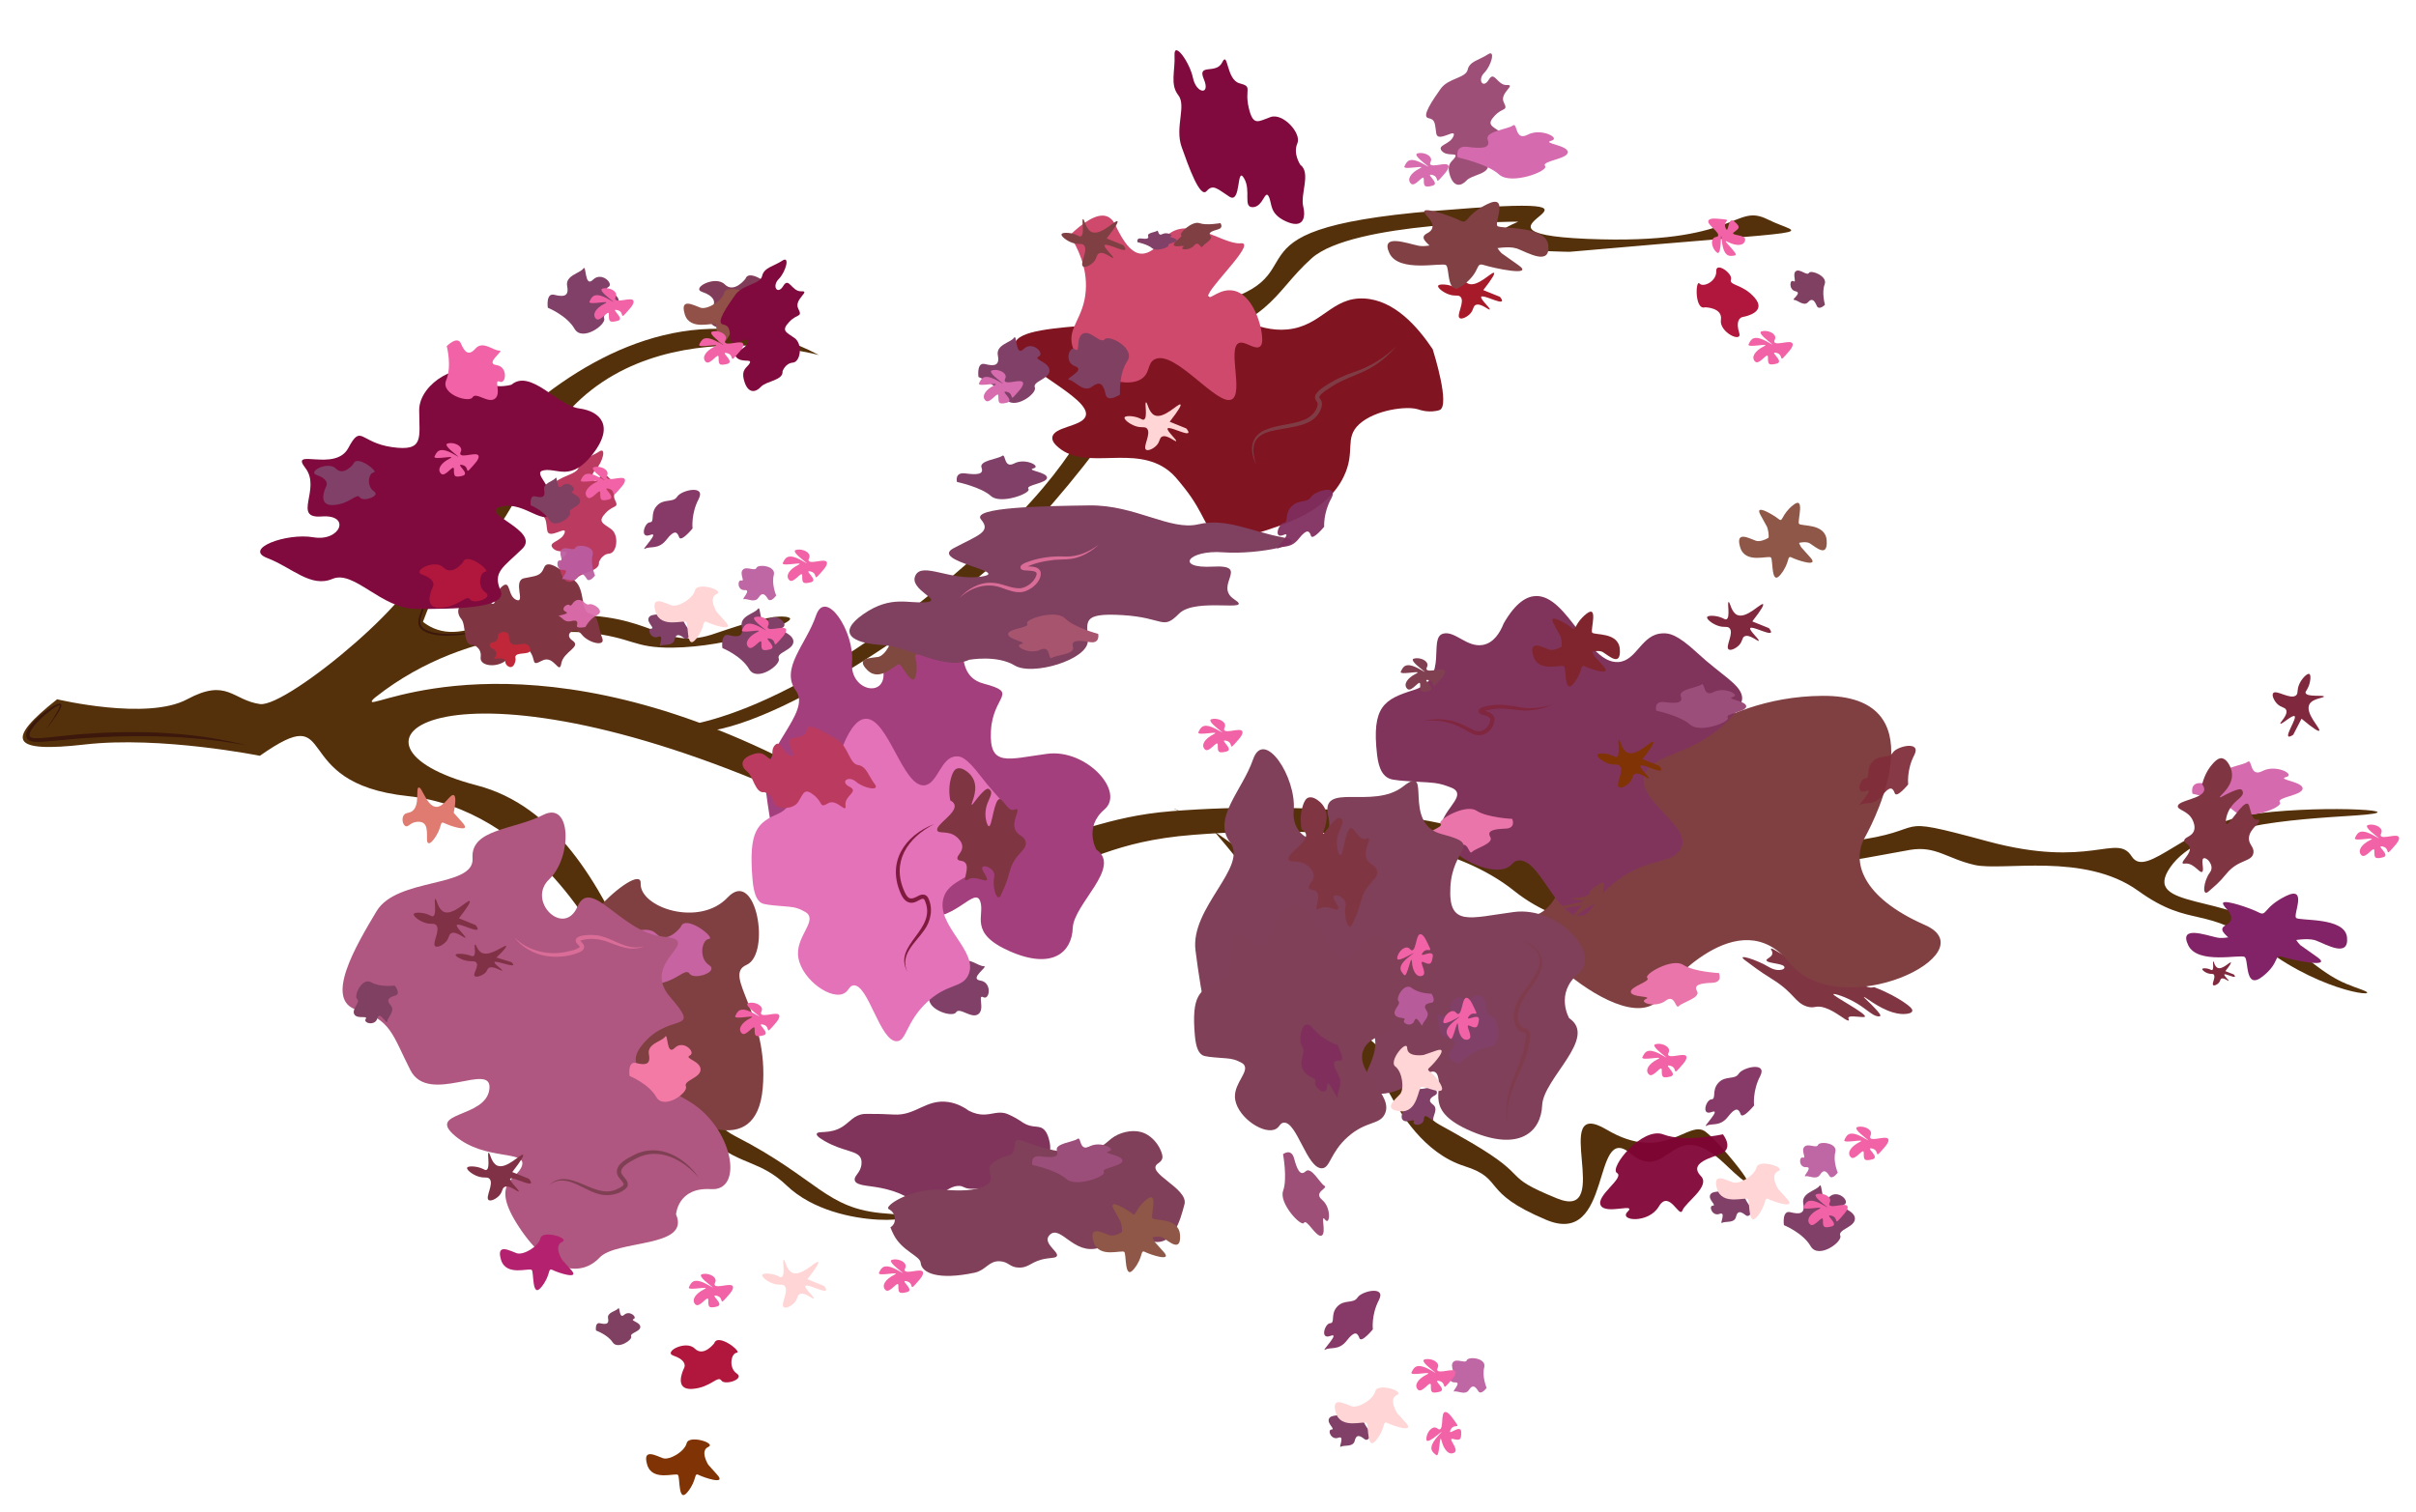 <?xml version="1.0" encoding="UTF-8"?><svg xmlns="http://www.w3.org/2000/svg" width="1122.67" height="702.58" viewBox="0 0 1122.67 702.58"><defs><style>.cls-1{fill:#f47aa6;}.cls-2{fill:#f262a6;}.cls-3{fill:#ea75aa;}.cls-4{fill:#ffd5d5;}.cls-5{fill:#e472b8;}.cls-6{fill:#801420;}.cls-7{fill:#804061;}.cls-8{fill:#804054;}.cls-9{fill:#804057;}.cls-10{fill:#804052;}.cls-11{fill:#804059;}.cls-12{fill:#804044;}.cls-13{fill:#804042;}.cls-14{fill:#804043;}.cls-15{fill:#804041;}.cls-16{fill:#804068;}.cls-17{fill:#80405f;}.cls-18{fill:#80252d;}.cls-19{fill:#803543;}.cls-20{fill:#80263e;}.cls-21{fill:#80283d;}.cls-22{fill:#800a3e;}.cls-23{fill:#803146;}.cls-24{fill:#801b40;}.cls-25{fill:#803304;}.cls-26{fill:#80345b;}.cls-27{fill:#812366;}.cls-28{fill:#803c45;}.cls-29{fill:#803c4d;}.cls-30{fill:#803c58;}.cls-31{fill:#804940;}.cls-32{fill:#9d4f78;}.cls-33{fill:#ba3b5f;}.cls-34{fill:#915149;}.cls-35{fill:#8f5747;}.cls-36{fill:#a7546e;}.cls-37{fill:#af5780;}.cls-38{fill:#b4226f;}.cls-39{fill:#a61a29;}.cls-40{fill:#c0283a;}.cls-41{fill:#ce496c;}.cls-42{fill:#df7b70;}.cls-43{fill:#c663a0;}.cls-44{fill:#da6d98;}.cls-45{fill:#b1163c;}.cls-46{fill:#d56aaf;}.cls-47{fill:#d76caf;}.cls-48{fill:#9c4e7a;}.cls-49{fill:#a43f7d;}.cls-50{fill:#3b180b;}.cls-51{fill:#55310b;}.cls-52{fill:#dc6eac;}.cls-52,.cls-53,.cls-54,.cls-55,.cls-56{opacity:.94;}.cls-53{fill:#800334;}.cls-54{fill:#802e5e;}.cls-55{fill:#802d3a;}.cls-56{fill:#bb5da0;}</style></defs><g id="gren"><path class="cls-51" d="m26.54,325.03s41.84,10,60.42,0,21.1.44,33.84,2.22c12.74,1.78,80.74-55.22,73.74-67.22s86-148,186-95c0,0-95-26-131,48s-34,25-53,76c1.07.85,2.75,2.04,5,3,9.81,4.19,19.79-.46,28-3,6.54-2.02,15.36-2.35,33-3,40.38-1.49,44.98,16.21,68,9,6.32-1.98,29.11-10.56,36-8,.21.08.57.23.62.51.48,2.64-27.84,13.17-54.62,13.49-18.59.23-17.96-4.69-40-7,0,0-53.01-5.55-98,30-.54.43-2.05,1.61-1.75,2.16,1.4,2.53,69.68-32.64,188.06,25.1,130.69,63.74,120.69,30.74,183.69,25.74s152,1,171,27,56,12,79-6,25-2,65-7,16-13,64,0,60-4,67,7,26-16,59-20,75-1,45,1-72,4-86,24,28,12,51,32,27,21,38,25-17,2-45-19-34-9-59-27-63-9-76-12-18-9-30-7-50,10-56,7-37,4-54,18-49,14-74-6-72-32-149-26-40,44-195-22-211-20-138-1,81,143,120,163,42,34,70,36-22,10-46-13-37,8-88-115c0,0-31-60-88-66s-30.58-45.49-68.79-18.74c0,0-46.21-9.26-81.21-5.26s-37-2-13-21Z"/><path class="cls-51" d="m561.34,383.11s53.2,59.93,58.2,91.93,21,24,26,33,16,28,35,34,6.98,11.95,37.99,24.97,21.01-45.97,39.01-30.97,19-19,44,5-1-9-9-15-19,15-46-1,4,43-23,32-11-9-40-26-8-1-35-35-9,10-30-48-108.4-86.85-57.2-64.93Z"/><path class="cls-51" d="m311.22,338.03s50.31,1,140.31-78,43.29-103.72,106.15-117.36.85-35.64,108.85-44.64,0,10,71,13,68-17,84-9,32,4-92,15c0,0-57,0-24-14,0,0-77,0-96,17s-17,30-68,43c0,0-41,66-83,102s-120.63,87-147.31,73Z"/><path class="cls-50" d="m21.04,339.53c1.62-2.41,3.24-4.83,4.74-7.31.72-1.24,1.48-2.52,1.91-3.82.05-.16.08-.32.09-.45,0-.15-.03-.18,0-.11,0,0,0,0,.01,0h-.07s-.11.01-.18.03c-.13.02-.29.09-.44.14-.62.25-1.24.62-1.83,1-2.39,1.55-4.62,3.41-6.67,5.41-1.02,1.01-2,2.05-2.87,3.16-.85,1.1-1.67,2.31-1.96,3.49-.14.59-.09,1.09.17,1.36.24.3.85.49,1.47.59,1.29.19,2.73.12,4.15.02,2.86-.21,5.75-.57,8.64-.89,5.79-.64,11.61-1.12,17.43-1.45,11.64-.58,23.33-.6,34.96.28,5.82.43,11.62,1.09,17.37,2.01,5.75.96,11.47,2.09,17.1,3.54-11.44-2.11-22.99-3.42-34.57-3.99-11.58-.56-23.19-.45-34.76.16-5.79.29-11.56.76-17.34,1.33-2.89.27-5.78.59-8.72.75-1.48.06-2.96.14-4.55-.12-.77-.17-1.69-.35-2.41-1.19-.72-.86-.67-1.99-.45-2.78.48-1.64,1.42-2.85,2.35-4.01.95-1.16,2-2.21,3.09-3.2,2.19-1.98,4.51-3.79,7.06-5.3.65-.37,1.3-.72,2.04-.98.2-.06.37-.12.6-.15.1-.02.22-.04.36-.02l.2.02c.09.03.17.07.26.12.17.08.28.3.32.45.03.15.03.28.02.4-.03.23-.08.42-.15.61-.56,1.45-1.38,2.64-2.18,3.87-1.62,2.43-3.38,4.74-5.18,7.03Z"/><path class="cls-50" d="m202.04,270.53c-1.91,3.91-3.58,7.92-4.97,12.03-1.26,4.22-3.93,8.26,1.55,10.51,3.93,1.63,8.42,1.63,12.64,1.54,4.32-.14,8.62-.79,12.78-2.08-4.03,1.69-8.39,2.54-12.74,2.85-4.39.26-8.9.24-13.08-1.4-4.18-1.87-4.53-4.63-3-8.62,1.81-5.14,3.98-10.18,6.83-14.83h0Z"/></g><g id="blomster"><path class="cls-19" d="m870.83,458.8c-.62.22-1.6.4-2.93-.03-5.25-1.69-9.73-10.86-13.2-11.76-2.27-.59-.92,3.16-5.71,3.43-.74.04-3.36.19-6.26-1.2-3.42-1.63-4.64-4.16-6.61-4.66-1.57-.4-1.04,1.15-2.95,1.04-3.28-.19-9.18-5.03-10.18-4.73-.29.09.08.53.33,1.05,1.47,3.05-3.46,3.57-2.3,4.72,1.16,1.15,6.59,1.13,7.91,2.41.68.66.04,1.45-1.03,1.67-1.24.25-3.24.36-6.14-1.38-5.54-3.33-15.52-6.44-10.78-2.96,4.08,2.99,5.89,4.57,12.83,8.91,9.94,6.22,10.22,10.68,15.69,12.47,3.85,1.26,4.08-.83,8.57.67,5.19,1.73,9.57,6.08,10.89,5.9.62-.09-.52-1.04.15-1.58.79-.63,3.04-.23,6.43-.03.77.04,1.01-.1,1.06-.24.53-1.54-15.06-9.61-14.66-10.41.23-.46,5.92,1.26,11.08,4.39,4.41,2.68,7.1,5.59,9.5,5.91.17.02.96.13,1.22-.18.15-.17.5-.9-6.57-7.64-.57-.54-1.18-1.11-1.03-1.17.46-.19,6.54,5.07,13.29,7.12,3,.91,4.94.83,5.57.8,2.93-.15,3.88-.92,3.55-1.98-.14-.45-.68-1.4-4.26-3.77-2.47-1.63-6.93-4.3-13.47-6.76Z"/><path class="cls-27" d="m1068.86,439.26s-7.35-7.44,0-9.5-16.53-6.69-18.36-2.06-14.69,9.25-20.2,8.1c-5.51-1.16-17.86-5.78-13.52,3.47,4.34,9.25,24.36,4.15,26.29,5.54s-.08,15.65,8.27,9.1c8.35-6.55,5.05-10.5,9.45-9.1s23.76,5.54,15.92,0"/><path class="cls-27" d="m1036.68,425.62c.11.43.24,1.18,0,2-.7,2.35-3.64,2.37-4,4-.49,2.23,4.42,4.66,3.8,6.06-.31.69-1.65.49-1.71.76-.49,2.18,15.95,7.47,18.89,3.81,3.41-4.26,17.57-6.98,22.54-5.08,4.97,1.9,15.39,8.13,14.41-1.5-.99-9.63-22.31-7.44-23.69-9.07-1.39-1.63,5.57-15.25-4.87-10.03-10.44,5.22-8.61,9.54-12.41,7.56-3.86-2.01-15.6-6-16.59-4.51-.25.38.03,1.34,2.63,4"/><path class="cls-26" d="m450.24,516.3c-2.16-1.56-5.42-3.46-9.58-4.07-10.32-1.53-15.1,6.41-25.19,5.82-4.84-.29-7.39-.29-12.51-.31-.75,0-1.05,0-1.48.04-4.63.46-6.55,3.69-9.94,5.88-5.88,3.8-11.77,1.65-12.03,3.44-.06.43.17,1.26,3.68,3.27,9,5.15,15.54,4.29,16.9,8.26.55,1.6.07,3.45,0,3.74-.78,3.08-3.37,4.42-2.9,6.23.06.24.16.67.75,1.12,2.58,1.94,8.78,1.15,17.37,4.02,8.57,2.86,8.34,5.63,12.38,5.65,7.08.04,11.86-8.42,18.08-8.17,1.94.08,1.89.94,4.48,1.26,6.12.74,18.48-2.62,18.58-5.93.07-2.5-6.83-4.48-4.25-5.71.52-.25,1.24-.38,2.69-.63,2.61-.46,4.77-.48,7.72-.57,5.35-.15,8-.25,9.17-.49,1.75-.38,3.09-1.29,3.61-3.47.53-2.24.14-4.21-.18-5.49-.35-1.4-.8-3.2-2-4.66-2.58-3.11-5.25-.61-10.26-3.74-1.1-.69-2.75-1.93-5.64-3.3-.61-.29-1.11-.53-1.61-.72-4.14-1.6-7.16.46-11.56.28-1.43-.06-3.6-.38-6.27-1.75Z"/><path class="cls-11" d="m413.76,570.46c.41-.24,1.22-.81,1.71-1.87,1.01-2.23-.34-4.57-.47-4.78-1-1.67-2.25-1.58-2.34-2.22-.26-2.02,11.24-9.33,25.16-8.62,3.61.18,12.49,1.17,18.68-1.23,1.95-.75,3.3-1.71,3.77-3.18.7-2.2-1.12-3.89-.35-6.18.44-1.31,1.43-1.93,3.31-3.1,4.17-2.61,6.24-1.5,7.47-3.63,2.02-3.51-1.24-7.7,6.23-4.78,11.06,4.32,23.68,6.3,26.77,3.58.25-.22,1.07-1.02,2.38-1.42,1.5-.46,2.67-.1,3.42,0,2.71.35,4.84-2.18,6.84-3.74,3.85-3.02,9.48-4.25,13.71-3.16,6.79,1.74,10.44,9.5,10.1,12.03-.12.89-.73,1.75-2,2.6-6.45,4.28,14.24,11.5,12.25,19.01-1.99,7.5-5.2,19.63-15.2,17.21-10-2.42-13.23-.28-24.75,3.08-11.53,3.36-17.69-10.98-22.65-6.1-3.66,3.6,3.97,7.66,3.37,9.7-.3,1.03-2.16.94-4.63,1.29-7.35,1.06-8.02,4.28-12.94,4.24-4.56-.03-4.73-2.79-9.16-2.96-4.98-.19-6.42,4.24-11.56,5.33-16.91,3.59-24.65.15-25.06-4.58-.28-3.29-8.58-5.4-12.52-13.03-.72-1.39-1.21-2.61-1.54-3.48Z"/><path class="cls-13" d="m773.97,459.72s33.85-41.53,57.47-12.35c23.62,29.18,92.89-4.31,62.98-17.45-29.91-13.14-33.85-29.92-27.95-40.48,5.9-10.57,33.32-66.34-19.55-66.01s-76.1,37.14-85.15,20c-9.05-17.14-68.91-.41-46.07,18.2,22.84,18.6,12.4,63.38-4.62,64.12-17.02.74,50.29,66.04,62.89,33.97Z"/><path class="cls-49" d="m509.49,394.94s-6.01-10.4,3.72-18.69c9.73-8.28-8.38-28.28-26.62-25.87-18.24,2.41-26.99,6.37-26.13-10.54s13.51-17.58-3.51-22.13c-17.03-4.55-3.4-30.14-15.99-20.08-12.59,10.06-34.34-2.46-30.82,12.47,3.52,14.93-15.44,11.84-14.22-2.32,1.22-14.16-12.33-34.76-16.77-21.58-4.44,13.18-16.85,24.62-9.31,34.82,7.53,10.2-16.48,27.37-14.12,45.25,2.36,17.88,6.18,46.77,17.8,41.04,11.61-5.73,15.38-.63,28.81,7.39,13.43,8.02,20.49-26.11,26.3-14.48,5.8,11.63-12.5,25.25,1.54,26.19,14.04.94,22.86-14.22,25.29-7.54,2.43,6.68-5.78,14.76,13.91,23.35,19.69,8.59,28.67.42,29.11-10.84.44-11.26,22.94-28.23,11.03-36.45Z"/><path class="cls-6" d="m665.76,162.34c-6.94-10.39-17.76-22.84-31.8-23.59-15.22-.81-19.7,12.91-35.87,14.39-27.97,2.56-52.99-34.99-56.94-31.59-2.06,1.78,7.22,10.19,4.74,17.48-5.64,16.62-71.08,8.34-74.29,20.6-2.56,9.8,36.68,25.22,32.78,34.05-2.07,4.68-14.99,4.66-15.39,9.7-.13,1.67,1.16,3.18,2.92,4.66,12.96,10.91,35.1-1.56,50.98,10.62,2.45,1.88,4.06,3.88,7.27,7.89,10.02,12.49,9.85,20.14,16.43,23.3,1.05.5,4.6,2.01,16.7-1.75,14.34-4.45,33.28-10.33,41.12-26.59,5.68-11.78.1-17.77,7.14-24.29,7.27-6.73,22.19-8.65,27.38-6.96.74.24,4.13,1.48,8.3.75.61-.11,1.41-.25,1.86-.48,4.68-2.34-2.63-25.96-3.34-28.2Z"/><path class="cls-41" d="m497.09,109.37c3.73,5.83,8.2,14.9,7.45,25.66-.89,12.87-8.47,17.06-6.31,25.52,3.18,12.42,24.07,21.09,32.31,15.48,4.03-2.75,2.5-7.19,6-9,9.38-4.85,29.41,22.46,35.98,18.53,5.26-3.14-2.14-23.87,3.17-26.11,2.81-1.19,7.48,3.53,9.85,1.58.78-.64.98-1.74,1-3,.08-6.28-4.28-21.58-13.77-23.01-5.89-.89-10.3,4.11-11.23,3.01-1.94-2.28,18.81-21.68,16.42-24.62-.35-.43-1.09-.37-1.47-.33-8.59.79-25.5-14.62-35.92-1.83-10.42,12.79-16.6,5.3-22.34-6.74-1.21-2.55-2.58-3.38-3.56-3.82-4.96-2.26-12.47,3.76-17.59,8.69Z"/><path class="cls-26" d="m698.68,289.87c5.75-10.1,10.97-12.71,15.01-12.83,14.66-.43,24.21,31.58,38.32,30.68,8.72-.56,10.7-13.16,20.74-13.33,2.69-.05,6.15,0,16.05,9.18,10.86,10.08,19.99,14.51,20.71,20.32.25,2-.6,4.85-5.77,10.31-16.1,17.02-34.7,15.59-39.09,25.08-5.96,12.86,23.32,24.82,15.99,35.92-4.04,6.12-13.75,3.62-27.21,12.66-13.42,9.01-13.06,17.73-19.39,17.81-11.09.14-18.58-26.52-28.32-25.74-3.04.24-2.96,2.97-7.02,3.97-9.58,2.34-28.95-8.25-29.11-18.7-.12-7.87,10.69-14.13,6.66-17.99-.82-.78-1.95-1.18-4.21-1.98-4.09-1.45-7.48-1.51-12.1-1.78-8.38-.49-12.54-.77-14.36-1.56-2.75-1.18-4.85-4.06-5.66-10.94-2.68-22.78,3.48-25.97,17.05-30.23,16.69-5.24,6.26-24.49,13.8-26.23,5.46-1.26,10.84,6.47,18.1,5.31,5.3-.85,8.21-5.9,9.82-9.91Z"/><path class="cls-19" d="m219.95,299.76s4.02,1.24,3.4,5.74c-.62,4.5,8.84,5.3,13.08.27,4.24-5.03,5.62-8.17,9.36-3.58s.56,7.82,6.11,4.88,7.96,6.98,8.92,1.34c.96-5.65,9.62-7.66,5.2-10.67s1.29-6.8,4.29-2.84c3,3.96,11.4,6.02,9.48,1.54-1.92-4.49-1.33-10.44-5.71-11.27-4.38-.82-2.08-11.07-6.89-15.13-4.82-4.06-12.6-10.62-14.31-6.33-1.71,4.29-3.9,3.88-9.32,5.05s.72,11.71-3.53,10.1c-4.26-1.61-2.63-9.56-6.55-6.41-3.92,3.15-2.69,9.2-4.89,8.06s-1.94-5.22-9.14-2.69c-7.2,2.53-7.65,6.82-5.13,9.84,2.52,3.02.58,12.85,5.64,12.1Z"/><path class="cls-13" d="m272.29,450.1s24.32,24.6,4.35,38.55c-19.97,13.95-2.91,61.45,7.26,42.47,10.17-18.99,21.06-20.66,27.42-16.18,6.35,4.47,40.12,25.62,43.12-9.24,3-34.86-18.96-52.2-7.53-57.22,11.44-5.02,4.45-45.39-8.76-31.36-13.21,14.03-41.02,4.68-40.45-6.58.56-11.26-45.01,29.5-25.41,39.57Z"/><path class="cls-33" d="m278.33,261.35s1.19-3.73,4.8-4.03,4.69-8.68.81-11.43-6.36-3.36-2.48-7.47,6.35-1.95,4.23-6.23,6.02-8.23,1.49-8.01-5.76-6.94-8.41-2.53-5.44.14-2.1-3.2,5.4-11.04,1.68-8.53-8.52,3.11-9.38,7.07-9.06,3.87-12.56,8.82-9.17,12.94-5.77,13.63,2.96,2.67,3.66,7.17,9.52-2.82,8.02,1.19c-1.5,4-7.86,4.07-5.49,6.89s7.33.62,6.31,2.75-4.31,2.66-2.59,8.46c1.72,5.79,5.17,5.38,7.73,2.62,2.56-2.76,10.43-2.9,10.06-7.17Z"/><path class="cls-25" d="m193.98,262.36s-4-6.43,0-8.22-9-5.78-10-1.78-8,8-11,7-9.73-5-7.36,3,13.27,3.58,14.32,4.79-.04,13.53,4.5,7.87,2.75-9.08,5.15-7.87,12.94,4.79,8.67,0"/><path class="cls-22" d="m237.63,178.82s-10.08,3.22-16.38-4.3c-6.3-7.52-26.46,3.22-26.46,16.12s2.52,19.34-12.6,17.19c-15.12-2.15-14.22-11-20.34.41s-27.54-.41-19.98,9.26-6.3,23.64,7.56,22.56c13.86-1.07,8.82,11.82-3.78,9.67s-32.76,5.37-21.42,9.67c11.34,4.3,20.16,13.97,30.24,9.67s22.68,13.97,39.06,13.97,42.84,0,39.06-8.6,1.26-10.74,10.08-19.34c8.82-8.6-21.07-16.64-9.9-19.6s21.25,11,23.77,1.34-10.08-17.19-3.78-18.26,12.6,5.37,22.68-7.52c10.08-12.89,3.79-19.88-6.3-21.22s-22.68-18.53-31.5-11.01Z"/><path class="cls-16" d="m164.25,215.58s-4.46,5.95-8.18,2.23-13.39,1.49-8.93,2.98,5.21,3.72,4.46,5.21-4.13,9.3,3.51,8.74,10.62-5.77,12.11-3.54,9.97-.62,6.47-2.91-2.45-8.46,0-8.72-7.96-8.45-9.45-3.99Z"/><path class="cls-16" d="m254.54,143.03s8.85,3.58,12.43,9.79,14.96-2,13.77-4.9,6.81-3.9,6.81-7.9-7.89-5.07-4.95-6.53-3.05-7.47-7.05-3.47-3-7.41-4.5-5.2-8.5,3.2-7.5,8.2-2,5-6,4-3,6-3,6Z"/><path class="cls-16" d="m335.67,301.22s8.85,3.58,12.43,9.79,14.96-2,13.77-4.9,6.81-3.9,6.81-7.9-7.89-5.07-4.95-6.53-3.05-7.47-7.05-3.47-3-7.41-4.5-5.2-8.5,3.2-7.5,8.2-2,5-6,4-3,6-3,6Z"/><path class="cls-16" d="m444.7,224.02s11.22,2.38,15.75,6.51,18.97-1.33,17.45-3.25,8.63-2.59,8.63-5.25-10.01-3.37-6.27-4.34-3.87-4.96-8.94-2.3-3.8-4.92-5.71-3.46-10.78,2.13-9.51,5.45-2.54,3.32-7.61,2.66-3.8,3.99-3.8,3.99Z"/><path class="cls-16" d="m454.67,175.22s8.85,3.58,12.43,9.79,14.96-2,13.77-4.9,6.81-3.9,6.81-7.9-7.89-5.07-4.95-6.53-3.05-7.47-7.05-3.47-3-7.41-4.5-5.2-8.5,3.2-7.5,8.2-2,5-6,4-3,6-3,6Z"/><path class="cls-56" d="m276.5,267.46s-2.26-5.24-1.11-9.55-7.31-5.14-8.05-3.32-4.62-.96-6.35.88,1.2,5.53-.7,5.02-1.92,4.68,1.54,4.45-1.92,4.63-.32,4.22,5.05,1.97,6.79-.75,3.03-1.5,4.32.59,3.89-1.55,3.89-1.55Z"/><path class="cls-16" d="m321.17,293.93s-4.17-4.34-4.62-8.83-9.12-2.7-9.17-.73-4.91.49-5.94,2.79,3.23,4.94,1.16,5.03-.17,5.08,3.16,3.81-.18,5.03,1.25,4.15,5.71.35,6.42-2.79,2.44-2.36,4.48-.76,3.27-2.68,3.27-2.68Z"/><path class="cls-7" d="m246.64,234.89s6.16,2.49,8.64,6.81,10.41-1.39,9.58-3.41,4.73-2.71,4.73-5.49-5.49-3.53-3.44-4.55-2.12-5.19-4.91-2.41-2.09-5.15-3.13-3.62-5.91,2.23-5.22,5.71-1.39,3.48-4.17,2.78-2.09,4.17-2.09,4.17Z"/><path class="cls-2" d="m207.58,160.89s2.52,9.21-.24,15.82,10.67,10.68,12.25,7.97,7.23,3.05,10.41.62-.76-9.35,2.19-7.9,4.08-6.96-1.53-7.71,4.07-6.88,1.4-6.73-7.7-4.81-11.07-.98-5.19,1.44-6.82-2.34-6.59,1.26-6.59,1.26Z"/><path class="cls-45" d="m215.14,261.31s-4.94,6.59-9.06,2.47-14.83,1.65-9.89,3.3,5.77,4.12,4.94,5.77-4.57,10.31,3.89,9.68,11.76-6.39,13.41-3.92,11.04-.68,7.17-3.23-2.72-9.37,0-9.66-8.82-9.36-10.46-4.41Z"/><path class="cls-43" d="m316.31,430.88s-6.21,8.27-11.38,3.1-18.62,2.07-12.41,4.14c6.21,2.07,7.24,5.17,6.21,7.24s-5.74,12.94,4.89,12.16,14.76-8.02,16.83-4.92,13.86-.86,9-4.05c-4.86-3.19-3.41-11.76,0-12.13s-11.07-11.75-13.14-5.54Z"/><path class="cls-30" d="m346.42,129.55s-5.26,7.01-9.64,2.63-15.77,1.75-10.51,3.5,6.13,4.38,5.26,6.13-4.86,10.96,4.14,10.3c9-.66,12.51-6.79,14.26-4.16s11.74-.73,7.62-3.43-2.89-9.96,0-10.27-9.37-9.95-11.13-4.69Z"/><path class="cls-2" d="m832.88,159.55c.38.63.08,1.83-1.34,3.48-6,7-2,2-6,1s4,4,0,5-4,0-4-3-4,4-6,2,0-5,4-7-8,1-7-1,2-5,9-1-6-4-3-5c2.15-.72,5.84.39,6.35,2.47.3,1.22-.73,1.84-.35,2.53.92,1.65,7.34-1.13,8.34.52Z"/><path class="cls-10" d="m671.27,311.68c.38.63.08,1.83-1.34,3.48-6,7-2,2-6,1s4,4,0,5-4,0-4-3-4,4-6,2,0-5,4-7-8,1-7-1,2-5,9-1-6-4-3-5c2.15-.72,5.84.39,6.35,2.47.3,1.22-.73,1.84-.35,2.53.92,1.65,7.34-1.13,8.34.52Z"/><path class="cls-2" d="m290.27,222.68c.38.63.08,1.83-1.34,3.48-6,7-2,2-6,1s4,4,0,5-4,0-4-3-4,4-6,2,0-5,4-7-8,1-7-1,2-5,9-1-6-4-3-5c2.15-.72,5.84.39,6.35,2.47.3,1.22-.73,1.84-.35,2.53.92,1.65,7.34-1.13,8.34.52Z"/><path class="cls-47" d="m475.27,177.68c.38.63.08,1.83-1.34,3.48-6,7-2,2-6,1s4,4,0,5-4,0-4-3-4,4-6,2,0-5,4-7-8,1-7-1,2-5,9-1-6-4-3-5c2.15-.72,5.84.39,6.35,2.47.3,1.22-.73,1.84-.35,2.53.92,1.65,7.34-1.13,8.34.52Z"/><path class="cls-2" d="m294.27,139.68c.38.63.08,1.83-1.34,3.48-6,7-2,2-6,1s4,4,0,5-4,0-4-3-4,4-6,2,0-5,4-7-8,1-7-1,2-5,9-1-6-4-3-5c2.15-.72,5.84.39,6.35,2.47.3,1.22-.73,1.84-.35,2.53.92,1.65,7.34-1.13,8.34.52Z"/><path class="cls-2" d="m222.27,211.68c.38.63.08,1.83-1.34,3.48-6,7-2,2-6,1s4,4,0,5-4,0-4-3-4,4-6,2,0-5,4-7-8,1-7-1,2-5,9-1-6-4-3-5c2.15-.72,5.84.39,6.35,2.47.3,1.22-.73,1.84-.35,2.53.92,1.65,7.34-1.13,8.34.52Z"/><path class="cls-4" d="m332.98,284.36s-4-6.43,0-8.22-9-5.78-10-1.78-8,8-11,7-9.73-5-7.36,3,13.27,3.58,14.32,4.79-.04,13.53,4.5,7.87,2.75-9.08,5.15-7.87,12.94,4.79,8.67,0"/><path class="cls-31" d="m427.93,297.82s-6.61-3.7-3.97-7.19-10.67-.72-9.62,3.27-3.14,10.87-6.25,11.44-10.93.32-5,6.18,13.35-3.27,14.85-2.72,6.49,11.87,7.74,4.71-1.98-9.27.71-9.38,13.64-2.05,7.59-4.19"/><path class="cls-4" d="m543.54,196.03c4.46-5.73,5.38-7.64,5-8-.86-.83-7.7,6.9-12,5-2.84-1.26-3.34-6.16-4-6-.79.2.88,7.15-1,8-.65.29-1.15-.4-3-1-2.51-.81-5.69-.84-6,0-.32.86,2.17,3.02,5,4,3.01,1.05,4.34.05,5.39,1.12,2.24,2.28-2.09,8.61-.39,9.88.96.72,3.46-.48,4.89-2.01,1.71-1.82,1.21-3.37,2.5-4.04,2.3-1.19,6.21,2.52,6.61,2.05.44-.53-4.6-4.88-3.96-5.88.76-1.17,8.8,3.26,9.61,2.01.27-.42-.36-1.31-.94-2.01"/><path class="cls-39" d="m689.26,134.84c4.46-5.73,5.38-7.64,5-8-.86-.83-7.7,6.9-12,5-2.84-1.26-3.34-6.16-4-6-.79.2.88,7.15-1,8-.65.29-1.15-.4-3-1-2.51-.81-5.69-.84-6,0-.32.86,2.17,3.02,5,4,3.01,1.05,4.34.05,5.39,1.12,2.24,2.28-2.09,8.61-.39,9.88.96.72,3.46-.48,4.89-2.01,1.71-1.82,1.21-3.37,2.5-4.04,2.3-1.19,6.21,2.52,6.61,2.05.44-.53-4.6-4.88-3.96-5.88.76-1.17,8.8,3.26,9.61,2.01.27-.42-.36-1.31-.94-2.01"/><path class="cls-21" d="m814.26,288.84c4.46-5.73,5.38-7.64,5-8-.86-.83-7.7,6.9-12,5-2.84-1.26-3.34-6.16-4-6-.79.2.88,7.15-1,8-.65.29-1.15-.4-3-1-2.51-.81-5.69-.84-6,0-.32.86,2.17,3.02,5,4,3.01,1.05,4.34.05,5.39,1.12,2.24,2.28-2.09,8.61-.39,9.88.96.72,3.46-.48,4.89-2.01,1.71-1.82,1.21-3.37,2.5-4.04,2.3-1.19,6.21,2.52,6.61,2.05.44-.53-4.6-4.88-3.96-5.88.76-1.17,8.8,3.26,9.61,2.01.27-.42-.36-1.31-.94-2.01"/><path class="cls-25" d="m763.26,352.84c4.46-5.73,5.38-7.64,5-8-.86-.83-7.7,6.9-12,5-2.84-1.26-3.34-6.16-4-6-.79.2.88,7.15-1,8-.65.29-1.15-.4-3-1-2.51-.81-5.69-.84-6,0-.32.86,2.17,3.02,5,4,3.01,1.05,4.34.05,5.39,1.12,2.24,2.28-2.09,8.61-.39,9.88.96.72,3.46-.48,4.89-2.01,1.71-1.82,1.21-3.37,2.5-4.04,2.3-1.19,6.21,2.52,6.61,2.05.44-.53-4.6-4.88-3.96-5.88.76-1.17,8.8,3.26,9.61,2.01.27-.42-.36-1.31-.94-2.01"/><path class="cls-15" d="m735.05,420.8c-3.89,4.44-4.56,5.7-4.09,5.72,1.07.06,7.21-6.24,12.21-6.99,3.3-.49,4.67,1.64,5.36,1.31.83-.4-2.16-3.06-.26-4.19.66-.39,1.32-.25,3.43-.68,2.87-.58,6.32-1.79,6.52-2.31.2-.53-2.87-.6-6.11.02-3.45.66-4.73,1.65-6.05,1.54-2.82-.22.82-4.89-1.23-4.85-1.17.03-3.68,1.56-4.98,2.84-1.55,1.52-.75,2.07-2.04,2.88-2.3,1.45-7.18,1.19-7.53,1.57-.39.42,5.83.55,5.29,1.27-.63.85-10.12,1.84-10.79,2.74-.22.3.62.48,1.36.59"/><path class="cls-14" d="m514.26,110.84c4.46-5.73,5.38-7.64,5-8-.86-.83-7.7,6.9-12,5-2.84-1.26-3.34-6.16-4-6-.79.2.88,7.15-1,8-.65.29-1.15-.4-3-1-2.51-.81-5.69-.84-6,0-.32.86,2.17,3.02,5,4,3.01,1.05,4.34.05,5.39,1.12,2.24,2.28-2.09,8.61-.39,9.88.96.72,3.46-.48,4.89-2.01,1.71-1.82,1.21-3.37,2.5-4.04,2.3-1.19,6.21,2.52,6.61,2.05.44-.53-4.6-4.88-3.96-5.88.76-1.17,8.8,3.26,9.61,2.01.27-.42-.36-1.31-.94-2.01"/><path class="cls-25" d="m329.09,680.79s-4-6.43,0-8.22-9-5.78-10-1.78-8,8-11,7-9.73-5-7.36,3,13.27,3.58,14.32,4.79-.04,13.53,4.5,7.87,2.75-9.08,5.15-7.87,12.94,4.79,8.67,0"/><path class="cls-7" d="m276.95,618.43s5.52,2.01,7.75,5.51,9.33-1.12,8.59-2.75,4.25-2.19,4.25-4.44-4.92-2.85-3.09-3.67-1.91-4.2-4.4-1.95-1.87-4.16-2.81-2.93-5.3,1.8-4.68,4.61-1.25,2.81-3.74,2.25-1.87,3.37-1.87,3.37Z"/><path class="cls-2" d="m340.47,597.82c.38.63.08,1.83-1.34,3.48-6,7-2,2-6,1s4,4,0,5-4,0-4-3-4,4-6,2,0-5,4-7-8,1-7-1,2-5,9-1-6-4-3-5c2.15-.72,5.84.39,6.35,2.47.3,1.22-.73,1.84-.35,2.53.92,1.65,7.34-1.13,8.34.52Z"/><path class="cls-4" d="m375.19,594.59c4.46-5.73,5.38-7.64,5-8-.86-.83-7.7,6.9-12,5-2.84-1.26-3.34-6.16-4-6-.79.2.88,7.15-1,8-.65.29-1.15-.4-3-1-2.51-.81-5.69-.84-6,0-.32.86,2.17,3.02,5,4,3.01,1.05,4.34.05,5.39,1.12,2.24,2.28-2.09,8.61-.39,9.88.96.72,3.46-.48,4.89-2.01,1.71-1.82,1.21-3.37,2.5-4.04,2.3-1.19,6.21,2.52,6.61,2.05.44-.53-4.6-4.88-3.96-5.88.76-1.17,8.8,3.26,9.61,2.01.27-.42-.36-1.31-.94-2.01"/><path class="cls-45" d="m331.9,624.35s-4.94,6.59-9.06,2.47-14.83,1.65-9.89,3.3c4.94,1.65,5.77,4.12,4.94,5.77s-4.57,10.31,3.89,9.68,11.76-6.39,13.41-3.92,11.04-.68,7.17-3.23-2.72-9.37,0-9.66-8.82-9.36-10.46-4.41Z"/><path class="cls-34" d="m346.54,146.03s-4-6.43,0-8.22-9-5.78-10-1.78-8,8-11,7-9.73-5-7.36,3,13.27,3.58,14.32,4.79-.04,13.53,4.5,7.87,2.75-9.08,5.15-7.87,12.94,4.79,8.67,0"/><path class="cls-22" d="m363.64,172.6s1.18-3.74,4.79-4.05,4.67-8.69.78-11.43-6.37-3.34-2.5-7.46,6.35-1.97,4.21-6.24,5.99-8.25,1.47-8.02-5.78-6.93-8.42-2.5-5.44.16-2.11-3.2,5.36-11.06,1.65-8.54-8.51,3.14-9.36,7.1-9.05,3.9-12.54,8.86-9.13,12.97-5.73,13.65,2.97,2.66,3.68,7.16,9.51-2.85,8.02,1.16c-1.49,4.01-7.85,4.1-5.47,6.91s7.33.6,6.31,2.73-4.31,2.67-2.57,8.46,5.19,5.37,7.74,2.6c2.55-2.77,10.42-2.93,10.04-7.2Z"/><path class="cls-2" d="m345.27,159.68c.38.63.08,1.83-1.34,3.48-6,7-2,2-6,1s4,4,0,5-4,0-4-3-4,4-6,2,0-5,4-7-8,1-7-1,2-5,9-1-6-4-3-5c2.15-.72,5.84.39,6.35,2.47.3,1.22-.73,1.84-.35,2.53.92,1.65,7.34-1.13,8.34.52Z"/><path class="cls-17" d="m450.31,306.68s12.98-2.38,21.19,2.63,34.12-2.68,34-11.46-3.44-13.12,16.1-11.94c19.54,1.19,18.46,7.23,26.25-.65,7.79-7.88,35.56-.23,25.7-6.67-9.85-6.45,7.9-16.21-9.98-15.22-17.88.99-11.5-7.89,4.79-6.65,16.29,1.23,42.24-4.26,27.56-6.98s-26.16-9.14-39.13-6.03-29.41-9.09-50.56-8.79c-21.14.3-55.3.79-50.34,6.57,4.96,5.78-1.52,7.34-12.82,13.35-11.3,6.01,27.36,10.94,12.98,13.16s-27.53-7.1-30.69-.47c-3.16,6.63,13.18,11.52,5.06,12.37s-16.32-3.43-29.2,5.54c-12.89,8.96-4.7,13.6,8.33,14.33s29.46,12.2,40.77,6.92Z"/><path class="cls-37" d="m314.14,564.51s.73-12.79,16.25-11.79,10.19-28.63-10.18-40.79c-20.37-12.16-32.01-15.8-19.88-28.4,12.12-12.6,25.59-3.37,11.1-20.06-14.49-16.68,16.55-26.25-3.1-28.06-19.64-1.81-33.71-28.38-40.01-13.97s-23.76-2.61-13.09-12.78c10.67-10.16,10.43-36.75-2.91-29.84-13.34,6.92-33.71,6.33-32.74,20.13.97,13.8-35.16,8.76-44.62,24.61-9.46,15.84-24.73,41.44-8.97,45.89s16.25,11.35,24.73,27.99c8.49,16.64,38.45-4.69,36.68,8.9-1.77,13.59-29.65,10.17-15.83,21.73,13.82,11.56,32.98,6.46,31.04,13.57-1.94,7.11-15.76,7.12-1.21,29.03,14.55,21.91,29.22,22.41,37.16,13.92,7.94-8.49,42.38-4.46,35.59-20.09Z"/><path class="cls-16" d="m432.65,446.55s2.35,9.26-.53,15.81,10.47,10.87,12.1,8.2c1.63-2.68,7.17,3.18,10.39.81s-.59-9.36,2.34-7.85,4.21-6.88-1.38-7.74c-5.59-.86,4.19-6.8,1.53-6.71s-7.61-4.95-11.05-1.19-5.21,1.35-6.78-2.47-6.61,1.13-6.61,1.13Z"/><path class="cls-2" d="m362.01,471.78c.38.63.08,1.83-1.34,3.48-6,7-2,2-6,1s4,4,0,5-4,0-4-3-4,4-6,2,0-5,4-7-8,1-7-1,2-5,9-1-6-4-3-5c2.15-.72,5.84.39,6.35,2.47.3,1.22-.73,1.84-.35,2.53.92,1.65,7.34-1.13,8.34.52Z"/><path class="cls-1" d="m292.53,500.11s8.85,3.58,12.43,9.79,14.96-2,13.77-4.9,6.81-3.9,6.81-7.9-7.89-5.07-4.95-6.53-3.05-7.47-7.05-3.47-3-7.41-4.5-5.2-8.5,3.2-7.5,8.2-2,5-6,4-3,6-3,6Z"/><path class="cls-7" d="m183.4,458.09s-6.57.96-10.9-1.51-8.28,6.46-6.54,7.78-2.72,4.73-1.31,7.13,6.52.27,5.27,2.18,4.46,3.41,5.45-.4,4.4,3.39,4.53,1.54,3.98-4.91,1.62-7.56-.56-3.7,2.2-4.51c2.75-.81-.31-4.66-.31-4.66Z"/><path class="cls-44" d="m238.88,435.63c6.22,6.19,15.52,8.65,24.02,6.82,2.16-.53,4.81-.82,6.51-2.25.03-.1.03.03,0-.12-.35-.68-1.26-1.28-1.67-2.06-1.86-3.99,8.35-3.67,10.47-3.15,7.22,1.43,13.43,7.41,21.1,4.9-5.66,2.79-11.91-.1-17.26-2.1-3.89-1.41-8.47-1.77-12.36-.45-.29.08-.37.33-.24.01.05-.15-.03-.24.02-.16.5.74,1.18,1.01,1.79,2.23.59,1.21-.34,2.5-1.33,3-4.89,2.29-10.47,2.85-15.77,2.12-6.02-.91-11.64-4.11-15.28-8.8h0Z"/><path class="cls-8" d="m324.82,547.59c-6.93-8.41-18.67-14.76-29.19-9.14-2.31,1.28-7.33,3.61-6.98,6.48.13.63.6,1.32,1.18,2.02,1.23,1.38,2.82,3.34,1.29,5.2-2.51,2.46-6.17,3.44-9.59,3.36-9.22-.16-17.68-11.48-26.55-4.55,9.8-9.3,21.08,7.02,31.73,1.74,1.01-.46,1.98-.89,2.72-1.59.26-.25.47-.54.32-.93-.83-1.72-2.59-2.7-3.06-4.85-.66-4.39,4.96-6.93,8.12-8.6,11.36-5.69,23.56,1.11,30,10.84h0Z"/><path class="cls-38" d="m261.16,585.52s-4-6.43,0-8.22c4-1.78-9-5.78-10-1.78s-8,8-11,7-9.73-5-7.36,3,13.27,3.58,14.32,4.79-.04,13.53,4.5,7.87c4.55-5.66,2.75-9.08,5.15-7.87s12.94,4.79,8.67,0"/><path class="cls-23" d="m213.26,426.84c4.46-5.73,5.38-7.64,5-8-.86-.83-7.7,6.9-12,5-2.84-1.26-3.34-6.16-4-6-.79.2.88,7.15-1,8-.65.29-1.15-.4-3-1-2.51-.81-5.69-.84-6,0-.32.86,2.17,3.02,5,4,3.01,1.05,4.34.05,5.39,1.12,2.24,2.28-2.09,8.61-.39,9.88.96.72,3.46-.48,4.89-2.01,1.71-1.82,1.21-3.37,2.5-4.04,2.3-1.19,6.21,2.52,6.61,2.05.44-.53-4.6-4.88-3.96-5.88.76-1.17,8.8,3.26,9.61,2.01.27-.42-.36-1.31-.94-2.01"/><path class="cls-23" d="m230.67,445.08c4.02-3.85,4.85-5.13,4.51-5.38-.77-.56-6.94,4.64-10.82,3.36-2.56-.84-3.02-4.14-3.61-4.03-.72.13.8,4.8-.9,5.38-.59.2-1.04-.27-2.71-.67-2.27-.54-5.13-.57-5.41,0-.29.58,1.96,2.03,4.51,2.69,2.72.71,3.92.03,4.86.75,2.02,1.54-1.88,5.78-.35,6.64.87.49,3.12-.32,4.41-1.35,1.54-1.22,1.09-2.26,2.25-2.71,2.07-.8,5.6,1.7,5.96,1.38.4-.36-4.15-3.28-3.57-3.95.69-.79,7.94,2.19,8.67,1.35.24-.28-.33-.88-.85-1.35"/><path class="cls-23" d="m238.05,544.78c4.46-5.73,5.38-7.64,5-8-.86-.83-7.7,6.9-12,5-2.84-1.26-3.34-6.16-4-6-.79.2.88,7.15-1,8-.65.29-1.15-.4-3-1-2.51-.81-5.69-.84-6,0-.32.86,2.17,3.02,5,4,3.01,1.05,4.34.05,5.39,1.12,2.24,2.28-2.09,8.61-.39,9.88.96.72,3.46-.48,4.89-2.01,1.71-1.82,1.21-3.37,2.5-4.04,2.3-1.19,6.21,2.52,6.61,2.05.44-.53-4.6-4.88-3.96-5.88.76-1.17,8.8,3.26,9.61,2.01.27-.42-.36-1.31-.94-2.01"/><path class="cls-5" d="m391.54,347.03c4.1-10.19,7.81-12.82,10.7-12.94,10.45-.43,17.25,31.85,27.3,30.94,6.22-.56,7.63-13.27,14.78-13.45,1.92-.05,4.38,0,11.44,9.26,7.74,10.17,14.25,14.64,14.75,20.49.17,2.02-.43,4.89-4.11,10.4-11.47,17.17-24.72,15.72-27.86,25.29-4.25,12.97,16.62,25.03,11.39,36.23-2.88,6.17-9.8,3.65-19.39,12.77-9.56,9.09-9.31,17.88-13.82,17.96-7.91.14-13.24-26.75-20.18-25.96-2.17.25-2.11,3-5,4-6.83,2.36-20.63-8.32-20.74-18.86-.08-7.94,7.62-14.25,4.74-18.14-.58-.79-1.39-1.19-3-2-2.91-1.46-5.33-1.53-8.62-1.8-5.97-.49-8.93-.78-10.23-1.57-1.96-1.19-3.45-4.1-4.03-11.04-1.91-22.98,2.48-26.2,12.15-30.49,11.89-5.29,4.46-24.7,9.83-26.45,3.89-1.27,7.72,6.53,12.9,5.35,3.78-.86,5.85-5.95,7-10Z"/><path class="cls-33" d="m355.14,368.19s3.81.91,4.38,4.49,9.01,4.04,11.46-.04c2.45-4.07,2.88-6.59,7.27-3.02s2.42,6.19,6.53,3.76,8.66,5.39,8.1.89,6.49-6.26,1.89-8.57-.55-5.42,3.04-2.33,11.41,4.56,8.63,1.04-3.74-8.26-7.75-8.83c-4.01-.57-4.54-8.74-9.73-11.87s-13.59-8.18-14.02-4.74-2.44,3.15-6.88,4.18,3.52,9.28-.59,8.08c-4.1-1.2-4.64-7.53-7.28-4.96-2.64,2.57-.07,7.36-2.28,6.49s-2.97-4.1-8.62-1.96-4.98,5.56-2.04,7.91c2.94,2.35,3.67,10.19,7.9,9.5Z"/><path class="cls-2" d="m365.15,292.36c.38.63.08,1.83-1.34,3.48-6,7-2,2-6,1s4,4,0,5-4,0-4-3-4,4-6,2,0-5,4-7-8,1-7-1,2-5,9-1-6-4-3-5c2.15-.72,5.84.39,6.35,2.47.3,1.22-.73,1.84-.35,2.53.92,1.65,7.34-1.13,8.34.52Z"/><path class="cls-56" d="m360.69,276.8s-2.26-5.24-1.11-9.55-7.31-5.14-8.05-3.32-4.62-.96-6.35.88,1.2,5.53-.7,5.02-1.92,4.68,1.54,4.45-1.92,4.63-.32,4.22,5.05,1.97,6.79-.75,3.03-1.5,4.32.59,3.89-1.55,3.89-1.55Z"/><path class="cls-2" d="m384.12,261.17c.38.63.08,1.83-1.34,3.48-6,7-2,2-6,1s4,4,0,5-4,0-4-3-4,4-6,2,0-5,4-7-8,1-7-1,2-5,9-1-6-4-3-5c2.15-.72,5.84.39,6.35,2.47.3,1.22-.73,1.84-.35,2.53.92,1.65,7.34-1.13,8.34.52Z"/><path class="cls-40" d="m230.07,305.58c-.45.23-.55.37-.53.45.11.47,4.26-.69,5.18.77.33.53-.08.89.3,1.7.42.89,1.51,1.72,2.51,1.54,1.51-.27,1.94-2.66,2-3,.2-1.21-.25-1.4,0-2,.82-1.97,6.01-.66,6.82-2.5.34-.77-.17-1.88-.82-2.5-2.08-2.02-5.91.84-8-1-1.63-1.43-.33-4.06-2-5-1.22-.69-3.41-.12-4,1-.46.87-.02,2.2-1,3-.04.03-.07.06-.1.08-.95.7-1.75.29-2.34.72-.36.26-.59.78-.56,1.21.09,1.28,2.44,1.44,3,3,.17.48.24,1.28-.47,2.55Z"/><path class="cls-52" d="m272.02,291.44s1.83-3.72,5.55-5.59-1.97-5.66-3.74-4.97-2.77-2.34-5.29-2.03-2.8,3.46-3.87,2.43-4.54,1.77-1.84,3.01-4.51,1.74-3.05,2.15,2.42,3.05,5.51,2.28,3.24.39,2.8,2.02,3.91.7,3.91.7Z"/><path class="cls-48" d="m769.62,330.31s11.22,2.38,15.75,6.51,18.97-1.33,17.45-3.25,8.63-2.59,8.63-5.25-10.01-3.37-6.27-4.34-3.87-4.96-8.94-2.3-3.8-4.92-5.71-3.46-10.78,2.13-9.51,5.45-2.54,3.32-7.61,2.66-3.8,3.99-3.8,3.99Z"/><path class="cls-3" d="m702.68,380.61s-11.46-.49-16.61-3.81c-5.15-3.32-18.49,4.45-16.68,6.1s-8.08,3.98-7.64,6.6,10.42,1.66,6.9,3.24,4.64,4.25,9.2.79c4.56-3.46,4.57,4.22,6.2,2.46s10.28-3.88,8.47-6.95,1.95-3.7,7.06-3.88,3.09-4.56,3.09-4.56Z"/><path class="cls-35" d="m836.98,254.36s-4-6.43,0-8.22-9-5.78-10-1.78-8,8-11,7-9.73-5-7.36,3c2.36,8,13.27,3.58,14.32,4.79s-.04,13.53,4.5,7.87,2.75-9.08,5.15-7.87,12.94,4.79,8.67,0"/><path class="cls-35" d="m821.16,244.98s2.48,7.16-1.82,8.01c-4.3.86,7.5,7.63,9.36,3.95s9.57-6.03,12.28-4.39,8.38,7.03,7.85-1.3c-.54-8.32-12.15-6.43-12.9-7.84s3.03-13.18-2.65-8.67c-5.68,4.51-4.69,8.24-6.76,6.53s-11.56-7.53-8.45-1.92"/><path class="cls-20" d="m661.47,335.15c6.4-1.67,13.46-.83,19.33,2.25,1.49.71,2.92,1.54,4.33,2.08,3.44,1.65,7.16-1.55,7.38-4.95-.15-2.04-3.12-1.89-4.6-2.73-.43-.2-.95-.81-.82-1.46.12-.61.42-.84.8-1.12,1.39-.82,2.97-1.05,4.5-1.3,4.96-.83,9.97.09,14.81.97,4.82.66,9.67-.03,14.34-1.44-4.48,2.01-9.52,3.1-14.48,2.75-4.82-.55-9.6-1.33-14.39-.4-1.25.24-2.6.43-3.69,1.04-.12.04-.07.17.04-.21.03-.17-.05-.47-.19-.56,2.22.73,5.69,1.31,5.65,4.42-.13,4.76-5.5,8.9-10,6.62-1.62-.67-2.98-1.56-4.41-2.32-5.63-3.25-12.15-4.47-18.61-3.63h0Z"/><path class="cls-44" d="m445.9,277.91c3.7-4.17,9.21-7.35,15-7.03,4.65.05,8.89,2.89,13.46,2.53,3.19-.55,6.33-3.05,7.28-6.16.09-.62.16-1.04-.39-1.38-1.37-.73-3.36-.58-5.04-.75-.64-.06-1.59-.18-1.93-.93-.25-.52,0-1.2.4-1.55,1.11-.94,2.55-1.35,3.84-1.81,5.39-1.82,11.15-2.43,16.79-2.14,5.58.1,10.82-2.17,15.24-5.55-2.69,2.59-5.95,4.64-9.57,5.86-3.58,1.25-7.51.96-11.19,1.25-4.63.55-9.65,1.53-13.76,3.79-.04.03,0,0,0,0,.01-.05.06-.1.07-.17.05-.27-.05-.58-.28-.74-.08-.05-.05-.02.02-.01,2.48.44,6.59-.43,7.72,2.71.77,4.48-4.93,9-8.99,9.4-2.96.29-5.86-.89-8.5-1.79-7.23-2.91-14.61-.67-20.18,4.49h0Z"/><path class="cls-36" d="m510.32,294.63s-11.1-2.89-15.44-7.22-19.01.46-17.59,2.45-8.74,2.19-8.86,4.85,9.84,3.82,6.06,4.63,3.64,5.13,8.83,2.71,3.57,5.09,5.54,3.72,10.86-1.63,9.75-5.01,2.69-3.2,7.72-2.31,3.98-3.81,3.98-3.81Z"/><path class="cls-24" d="m434.14,383c-12.49,6.46-20.11,17.73-13.79,31.57,1.83,4,3.35,3.47,6.58,1.74,1.52-.79,3.34-.77,4.31.93,2.49,4.81,1.38,10.81-1.72,15.04-4.12,6-11.67,11.55-7.83,19.52-7.28-12.86,14.41-19.61,7.91-33.53-.66-1.23-2.15.07-3.09.44-3.68,2.16-6.45.25-7.93-3.34-6.53-14.58,1.68-26.96,15.56-32.38h0Z"/><path class="cls-19" d="m441.54,372.03c.75.36,1.7.99,2,2,1.2,4-9.1,9.4-8,12,.72,1.69,5.27-.18,9,3,.58.49,2.62,2.24,2.62,4.57,0,2.75-2.85,4.23-2.21,5.69.51,1.17,2.42.41,3.59,1.74,2.01,2.28-.95,7.54.18,8.14.33.17.72-.19,1.3-.49,3.44-1.78,7.64,1.44,8.52.36.88-1.08-2.95-4.77-2-6,.49-.63,2.09-.4,3.16.27,1.24.78,2.8,2.11,2.27,4.53-1.01,4.62,1.41,12.21,3.19,8.09,1.53-3.54,2.57-5.18,4.09-11.02,2.17-8.36,8.49-9.7,7.3-13.87-.84-2.94-4.06-2.56-5-6-1.09-3.97,2.23-8.07,1.03-8.92-.56-.4-1.16.62-2.41.31-1.48-.37-2.46-2.01-4.54-4.37-.47-.54-.85-.66-1.08-.66-2.62.04-3.56,12.71-5,12.64-.83-.04-2.3-4.35-1.31-8.66.84-3.68,3.22-6.27,2.02-7.98-.09-.12-.48-.68-1.11-.79-.36-.06-1.67-.11-6.59,6.43-.4.53-.81,1.09-1,1-.59-.26,2.85-5.75,1.15-10.87-.76-2.27-2.23-3.57-2.72-4-2.26-1.95-4.06-2.4-5.38-1.91-.57.21-1.58.82-2.54,3.87-.66,2.1-1.45,5.82-.5,10.9Z"/><path class="cls-7" d="m520.46,183.39s-.67-9.53,3.34-15.47-8.37-12.56-10.45-10.22-6.49-4.4-10.08-2.64-1.09,9.32-3.7,7.31-5.36,6.02-.01,7.86-5.33,5.95-2.7,6.33,6.61,6.23,10.66,3.13,5.37-.4,6.23,3.63,6.71.06,6.71.06Z"/><path class="cls-16" d="m528.54,112.56s4.87,1.03,6.84,2.82,8.23-.58,7.58-1.41,3.75-1.12,3.75-2.28-4.34-1.46-2.72-1.88-1.68-2.15-3.88-1-1.65-2.14-2.48-1.5-4.68.92-4.13,2.37-1.1,1.44-3.3,1.15-1.65,1.73-1.65,1.73Z"/><path class="cls-14" d="m567.08,103.7s-6.44,1.21-9.74.02-9.71,4.86-8.49,5.54-3.98,3.26-3.4,4.66,6.02-.42,4.26.92,3.13,1.77,5.22-.75,3.09,1.76,3.77.57,5.22-3.49,3.82-4.96.61-2.31,3.43-3.07,1.13-2.94,1.13-2.94Z"/><path class="cls-28" d="m583.68,215.88c-2.99-6-2.9-12.95,4.05-15.94,5.53-2.5,12.01-2.46,17.52-4.51,3.4-1.17,6.66-3.9,7.05-7.55,0-1.06-.55-1.17-1.08-2.32-.34-.69-.14-1.7.24-2.29,1.49-2.33,4.02-3.65,6.17-5.05,3.49-2.13,7.28-3.8,11.09-5.12,7.67-2.5,14.54-6.66,20.29-12.34-3.9,4.62-8.71,8.62-14.15,11.35-5.42,2.63-11.21,4.36-16.23,7.72-1.66,1.05-3.38,2.16-4.69,3.42-.65.6-1.07,1.44-.89,1.55.05.18.44.61.76,1.16,1,1.63.27,3.81-.5,5.25-6.97,13.79-37.39,1.07-29.62,24.66h0Z"/><path class="cls-32" d="m691.49,76.73s1.18-3.74,4.79-4.05,4.67-8.69.78-11.43-6.37-3.34-2.5-7.46,6.35-1.97,4.21-6.24,5.99-8.25,1.47-8.02-5.78-6.93-8.42-2.5-5.44.16-2.11-3.2,5.36-11.06,1.65-8.54-8.51,3.14-9.36,7.1-9.05,3.9-12.54,8.86-9.13,12.97-5.73,13.65,2.97,2.66,3.68,7.16,9.51-2.85,8.02,1.16c-1.49,4.01-7.85,4.1-5.47,6.91s7.33.6,6.31,2.73-4.31,2.67-2.57,8.46c1.74,5.79,5.19,5.37,7.74,2.6,2.55-2.77,10.42-2.93,10.04-7.2Z"/><path class="cls-22" d="m604.2,76.54s-3.44-5.14-1.35-9.86c2.09-4.72-6.7-14.32-12.44-12.28s-8.1,4.47-10.15-4.34,2.06-9.71-4.23-11.33-5.3-15.5-8.1-9.73-11.76.2-8.53,7.8c3.24,7.6-3.5,6.81-5.05-.59-1.55-7.4-8.91-17.51-8.56-10.47s-2.2,13.5,1.72,18.47c3.92,4.97-1.69,14.92,1.57,24.09,3.26,9.18,8.53,24.01,11.6,20.53s5.03-.99,10.61,2.59,3.2-14.44,6.74-8.65c3.54,5.79-.66,13.64,4.14,13.53,4.8-.12,5.64-8.36,7.37-5,1.73,3.36.12,7.91,7.86,11.52,7.74,3.61,9.59-1.02,8.18-6.88-1.41-5.86,3.72-15.64-1.38-19.39Z"/><path class="cls-46" d="m677.34,73.16s13.73,2.91,19.28,7.96,23.21-1.63,21.36-3.98,10.56-3.17,10.56-6.42-12.24-4.12-7.67-5.31-4.74-6.07-10.94-2.82-4.65-6.02-6.98-4.23-13.19,2.6-11.64,6.67-3.1,4.07-9.31,3.25-4.65,4.88-4.65,4.88Z"/><path class="cls-47" d="m672.96,76.85c.38.63.08,1.83-1.34,3.48-6,7-2,2-6,1s4,4,0,5-4,0-4-3-4,4-6,2,0-5,4-7-8,1-7-1,2-5,9-1-6-4-3-5c2.15-.72,5.84.39,6.35,2.47.3,1.22-.73,1.84-.35,2.53.92,1.65,7.34-1.13,8.34.52Z"/><path class="cls-54" d="m321.82,245.64s-.81-6.7,2.8-13.6-8.03-4.24-9.92-1.21-6.12.7-9.43,4.22-.83,7.62-3.3,7.73-4.87,7.79.14,5.88c5.01-1.92-4.85,7.72-2.38,6.38s6.27.59,9.98-4.21,4.99-3.6,5.87-1.12,6.24-4.08,6.24-4.08Z"/><path class="cls-54" d="m615.32,244.86s-.47-6.38,3.28-13.14-7.45-3.69-9.39-.71-5.86.95-9.17,4.47-1.13,7.34-3.49,7.55-4.99,7.68-.13,5.62c4.86-2.06-4.96,7.61-2.56,6.22s5.94.28,9.69-4.49c3.75-4.76,4.91-3.67,5.63-1.33s6.13-4.19,6.13-4.19Z"/><path class="cls-12" d="m697.72,117.68s-7.35-7.44,0-9.5-16.53-6.69-18.36-2.06-14.69,9.25-20.2,8.1-17.86-5.78-13.52,3.47c4.34,9.25,24.36,4.15,26.29,5.54s-.08,15.65,8.27,9.1c8.35-6.55,5.05-10.5,9.45-9.1,4.4,1.4,23.76,5.54,15.92,0"/><path class="cls-12" d="m665.54,104.03c.11.43.24,1.18,0,2-.7,2.35-3.64,2.37-4,4-.49,2.23,4.42,4.66,3.8,6.06-.31.69-1.65.49-1.71.76-.49,2.18,15.95,7.47,18.89,3.81,3.41-4.26,17.57-6.98,22.54-5.08,4.97,1.9,15.39,8.13,14.41-1.5-.99-9.63-22.31-7.44-23.69-9.07-1.39-1.63,5.57-15.25-4.87-10.03-10.44,5.22-8.61,9.54-12.41,7.56-3.86-2.01-15.6-6-16.59-4.51-.25.38.03,1.34,2.63,4"/><path class="cls-11" d="m729.18,473.29s-6.76-11.52,4.26-20.74-9.37-31.35-29.98-28.64c-20.61,2.72-30.52,7.12-29.49-11.63,1.02-18.76,15.33-19.53-3.89-24.54-19.22-5.01-3.74-33.43-17.99-22.24-14.25,11.19-38.79-2.65-34.87,13.9,3.93,16.55-17.49,13.17-16.06-2.54,1.43-15.71-13.81-38.53-18.88-23.9-5.06,14.63-19.11,27.35-10.64,38.65,8.48,11.3-18.71,30.4-16.1,50.23,2.61,19.83,6.83,51.86,19.97,45.48s17.38-.74,32.53,8.13c15.15,8.87,23.24-29.01,29.76-16.12,6.52,12.89-14.21,28.04,1.66,29.05,15.86,1.01,25.88-15.82,28.6-8.42,2.72,7.4-6.58,16.39,15.64,25.87,22.22,9.49,32.38.4,32.92-12.09.54-12.49,26.01-31.36,12.58-40.46Z"/><path class="cls-9" d="m592.07,431.13c3.6-8.33,6.87-10.48,9.41-10.57,9.19-.35,15.17,26.02,24.01,25.28,5.47-.46,6.71-10.85,13-10.99,1.69-.04,3.86,0,10.06,7.57,6.81,8.31,12.53,11.96,12.98,16.74.15,1.65-.38,4-3.61,8.5-10.09,14.03-21.74,12.85-24.5,20.66-3.74,10.6,14.61,20.45,10.02,29.6-2.53,5.04-8.62,2.99-17.05,10.43-8.41,7.42-8.19,14.61-12.15,14.68-6.95.11-11.64-21.86-17.75-21.21-1.91.2-1.85,2.45-4.4,3.27-6.01,1.93-18.14-6.79-18.24-15.41-.07-6.49,6.7-11.64,4.17-14.82-.51-.64-1.22-.97-2.64-1.63-2.56-1.19-4.68-1.25-7.58-1.47-5.25-.4-7.86-.64-9-1.28-1.72-.97-3.04-3.35-3.55-9.02-1.68-18.77,2.18-21.4,10.69-24.91,10.46-4.32,3.93-20.18,8.65-21.61,3.42-1.04,6.79,5.33,11.34,4.37,3.32-.7,5.15-4.86,6.16-8.17Z"/><path class="cls-32" d="m596.2,536.46s2.11,11.28.04,17.05,8.51,17.01,9.7,14.87,5.7,6.97,8.16,5.95-.73-10.53,1.6-7.46,3.09-5.48-1.31-9.14,3.08-5.4,1-6.6-6.1-9.13-8.68-6.69-4.04-1.07-5.37-6-5.14-1.98-5.14-1.98Z"/><path class="cls-18" d="m740.86,304.94s-4-6.43,0-8.22-9-5.78-10-1.78-8,8-11,7-9.73-5-7.36,3c2.36,8,13.27,3.58,14.32,4.79s-.04,13.53,4.5,7.87,2.75-9.08,5.15-7.87,12.94,4.79,8.67,0"/><path class="cls-18" d="m725.04,295.56s2.48,7.16-1.82,8.01c-4.3.86,7.5,7.63,9.36,3.95s9.57-6.03,12.28-4.39,8.38,7.03,7.85-1.3c-.54-8.32-12.15-6.43-12.9-7.84s3.03-13.18-2.65-8.67c-5.68,4.51-4.69,8.24-6.76,6.53s-11.56-7.53-8.45-1.92"/><path class="cls-19" d="m604.82,385.54c.75.36,1.7.99,2,2,1.2,4-9.1,9.4-8,12,.72,1.69,5.27-.18,9,3,.58.49,2.62,2.24,2.62,4.57,0,2.75-2.85,4.23-2.21,5.69.51,1.17,2.42.41,3.59,1.74,2.01,2.28-.95,7.54.18,8.14.33.17.72-.19,1.3-.49,3.44-1.78,7.64,1.44,8.52.36.88-1.08-2.95-4.77-2-6,.49-.63,2.09-.4,3.16.27,1.24.78,2.8,2.11,2.27,4.53-1.01,4.62,1.41,12.21,3.19,8.09,1.53-3.54,2.57-5.18,4.09-11.02,2.17-8.36,8.49-9.7,7.3-13.87-.84-2.94-4.06-2.56-5-6-1.09-3.97,2.23-8.07,1.03-8.92-.56-.4-1.16.62-2.41.31-1.48-.37-2.46-2.01-4.54-4.37-.47-.54-.85-.66-1.08-.66-2.62.04-3.56,12.71-5,12.64-.83-.04-2.3-4.35-1.31-8.66.84-3.68,3.22-6.27,2.02-7.98-.09-.12-.48-.68-1.11-.79-.36-.06-1.67-.11-6.59,6.43-.4.53-.81,1.09-1,1-.59-.26,2.85-5.75,1.15-10.87-.76-2.27-2.23-3.57-2.72-4-2.26-1.95-4.06-2.4-5.38-1.91-.57.21-1.58.82-2.54,3.87-.66,2.1-1.45,5.82-.5,10.9Z"/><path class="cls-29" d="m707.38,437.16c6.35,2.14,11.2,7.12,8.39,14.14-2.65,7.41-10.18,12.88-10.52,20.95.12,1.84.62,4.7,2.47,5.44.56.11,2.14.31,2.58,1.18.58.85.65,1.85.66,2.76-.07,2.2-.53,4.17-1.01,6.16-1.73,7.97-6.64,14.72-8.43,22.62-.98,3.87-1.36,7.88-1.46,11.9-.5-6.03.08-12.25,2.01-18.03,1.98-5.69,4.85-11,6.04-16.93.43-1.92.87-3.91.9-5.74.04-.89-.26-1.77-.47-1.72-.17-.09-.75-.12-1.35-.29-1.86-.45-2.88-2.51-3.36-4.07-4.8-14.69,25.72-27.17,3.56-38.37h0Z"/><path class="cls-48" d="m479.74,541.47s11.22,2.38,15.75,6.51,18.97-1.33,17.45-3.25,8.63-2.59,8.63-5.25-10.01-3.37-6.27-4.34-3.87-4.96-8.94-2.3-3.8-4.92-5.71-3.46-10.78,2.13-9.51,5.45-2.54,3.32-7.61,2.66-3.8,3.99-3.8,3.99Z"/><path class="cls-35" d="m536.49,577.15s-4-6.43,0-8.22-9-5.78-10-1.78-8,8-11,7-9.73-5-7.36,3c2.36,8,13.27,3.58,14.32,4.79s-.04,13.53,4.5,7.87,2.75-9.08,5.15-7.87,12.94,4.79,8.67,0"/><path class="cls-35" d="m520.67,567.77s2.48,7.16-1.82,8.01,7.5,7.63,9.36,3.95,9.57-6.03,12.28-4.39,8.38,7.03,7.85-1.3c-.54-8.32-12.15-6.43-12.9-7.84s3.03-13.18-2.65-8.67c-5.68,4.51-4.69,8.24-6.76,6.53s-11.56-7.53-8.45-1.92"/><path class="cls-2" d="m428.79,591.11c.38.63.08,1.83-1.34,3.48-6,7-2,2-6,1s4,4,0,5-4,0-4-3-4,4-6,2,0-5,4-7-8,1-7-1,2-5,9-1-6-4-3-5c2.15-.72,5.84.39,6.35,2.47.3,1.22-.73,1.84-.35,2.53.92,1.65,7.34-1.13,8.34.52Z"/><path class="cls-46" d="m1018.79,368.93s13.73,2.91,19.28,7.96,23.21-1.63,21.36-3.98,10.56-3.17,10.56-6.42-12.24-4.12-7.67-5.31-4.74-6.07-10.94-2.82c-6.21,3.25-4.65-6.02-6.98-4.23s-13.19,2.6-11.64,6.67c1.55,4.07-3.1,4.07-9.31,3.25-6.21-.81-4.65,4.88-4.65,4.88Z"/><path class="cls-21" d="m1069.48,334.06c5.83,4.88,7.8,5.93,8.22,5.58.94-.79-6.86-8.19-4.52-12.34,1.54-2.74,6.82-2.88,6.7-3.55-.16-.81-7.71.35-8.49-1.59-.27-.67.51-1.12,1.28-2.92,1.04-2.45,1.29-5.61.41-5.99-.9-.38-3.38,1.95-4.62,4.69-1.33,2.93-.35,4.33-1.57,5.3-2.6,2.07-9.06-2.72-10.54-1.12-.84.9.27,3.49,1.82,5.03,1.83,1.84,3.52,1.46,4.15,2.79,1.12,2.38-3.13,6.01-2.65,6.44.54.48,5.54-4.23,6.56-3.51,1.2.85-4.09,8.54-2.81,9.44.43.3,1.43-.27,2.21-.79"/><path class="cls-2" d="m1114.65,389.02c.38.63.08,1.83-1.34,3.48-6,7-2,2-6,1s4,4,0,5-4,0-4-3-4,4-6,2,0-5,4-7-8,1-7-1,2-5,9-1-6-4-3-5c2.15-.72,5.84.39,6.35,2.47.3,1.22-.73,1.84-.35,2.53.92,1.65,7.34-1.13,8.34.52Z"/><path class="cls-21" d="m1034.08,451.39c2.28-2.88,2.75-3.84,2.55-4.02-.44-.42-3.93,3.47-6.13,2.51-1.45-.63-1.71-3.1-2.04-3.02-.4.1.45,3.6-.51,4.02-.33.15-.59-.2-1.53-.5-1.28-.41-2.9-.42-3.06,0-.16.43,1.11,1.52,2.55,2.01,1.54.53,2.22.03,2.75.56,1.14,1.15-1.07,4.33-.2,4.97.49.36,1.77-.24,2.5-1.01.87-.92.62-1.69,1.28-2.03,1.17-.6,3.17,1.27,3.38,1.03.23-.27-2.35-2.46-2.02-2.96.39-.59,4.5,1.64,4.91,1.01.14-.21-.19-.66-.48-1.01"/><path class="cls-19" d="m1023.29,364.55c.52.64,1.13,1.61.98,2.65-.59,4.14-12.21,4.73-12.29,7.55-.06,1.84,4.86,2.04,6.92,6.49.32.69,1.44,3.13.47,5.24-1.15,2.49-4.36,2.64-4.39,4.25-.02,1.28,2.02,1.39,2.53,3.08.87,2.91-4.02,6.45-3.24,7.46.22.29.73.13,1.39.1,3.87-.18,6.33,4.5,7.58,3.89,1.25-.62-.68-5.57.7-6.29.71-.37,2.07.51,2.75,1.57.8,1.23,1.65,3.09.16,5.07-2.85,3.78-3.83,11.68-.49,8.68,2.87-2.57,4.51-3.63,8.32-8.29,5.47-6.68,11.77-5.25,12.44-9.54.47-3.02-2.61-4.03-2.03-7.54.68-4.06,5.4-6.4,4.68-7.67-.34-.6-1.31.08-2.32-.73-1.18-.96-1.39-2.85-2.29-5.87-.21-.68-.5-.96-.71-1.05-2.39-1.06-8.55,10.05-9.84,9.39-.74-.38-.26-4.91,2.44-8.41,2.31-2.99,5.55-4.34,5.18-6.4-.03-.15-.15-.82-.68-1.18-.3-.2-1.47-.8-8.68,3.08-.58.31-1.19.65-1.33.49-.43-.49,5-4.03,5.59-9.39.26-2.38-.53-4.18-.8-4.77-1.24-2.72-2.68-3.88-4.09-3.99-.6-.04-1.78.09-3.93,2.45-1.48,1.63-3.76,4.68-5.02,9.69Z"/><path class="cls-55" d="m886.7,364.62s-.81-6.7,2.8-13.6-8.03-4.24-9.92-1.21-6.12.7-9.43,4.22-.83,7.62-3.3,7.73-4.87,7.79.14,5.88c5.01-1.92-4.85,7.72-2.38,6.38s6.27.59,9.98-4.21c3.71-4.8,4.99-3.6,5.87-1.12s6.24-4.08,6.24-4.08Z"/><path class="cls-3" d="m798.75,452.27s-11.46-.49-16.61-3.81c-5.15-3.32-18.49,4.45-16.68,6.1s-8.08,3.98-7.64,6.6,10.42,1.66,6.9,3.24,4.64,4.25,9.2.79c4.56-3.46,4.57,4.22,6.2,2.46s10.28-3.88,8.47-6.95,1.95-3.7,7.06-3.88,3.09-4.56,3.09-4.56Z"/><path class="cls-2" d="m577.22,339.84c.38.63.08,1.83-1.34,3.48-6,7-2,2-6,1s4,4,0,5-4,0-4-3-4,4-6,2,0-5,4-7-8,1-7-1,2-5,9-1-6-4-3-5c2.15-.72,5.84.39,6.35,2.47.3,1.22-.73,1.84-.35,2.53.92,1.65,7.34-1.13,8.34.52Z"/><path class="cls-42" d="m210.84,377.81c1.2-6.09.76-7.88,0-8.22-1.68-.73-4.54,5.78-8.3,5.44-4.3-.39-6.42-9.44-8-9-1.49.42.73,8.37-3,11-1.55,1.09-3.11.55-4,2-1.03,1.66-.3,4.54,1,5,1.26.45,2.19-1.71,5-2,.63-.07,2.14-.22,3.25.57,2.91,2.06.67,8.92,2.31,9.32.53.13,1.24-.26,2.19-1.46,4.55-5.66,2.75-9.08,5.15-7.87,1.9.96,8.88,3.39,9.61,2.01.13-.24.11-.73-.94-2.01"/><path class="cls-16" d="m828.94,569.45s8.85,3.58,12.43,9.79,14.96-2,13.77-4.9,6.81-3.9,6.81-7.9-7.89-5.07-4.95-6.53-3.05-7.47-7.05-3.47-3-7.41-4.5-5.2-8.5,3.2-7.5,8.2-2,5-6,4-3,6-3,6Z"/><path class="cls-16" d="m814.43,562.16s-4.17-4.34-4.62-8.83-9.12-2.7-9.17-.73-4.91.49-5.94,2.79,3.23,4.94,1.16,5.03-.17,5.08,3.16,3.81c3.33-1.27-.18,5.03,1.25,4.15s5.71.35,6.42-2.79,2.44-2.36,4.48-.76,3.27-2.68,3.27-2.68Z"/><path class="cls-2" d="m783.54,490.91c.38.63.08,1.83-1.34,3.48-6,7-2,2-6,1s4,4,0,5-4,0-4-3-4,4-6,2,0-5,4-7-8,1-7-1,2-5,9-1-6-4-3-5c2.15-.72,5.84.39,6.35,2.47.3,1.22-.73,1.84-.35,2.53.92,1.65,7.34-1.13,8.34.52Z"/><path class="cls-4" d="m826.24,552.59s-4-6.43,0-8.22-9-5.78-10-1.78-8,8-11,7-9.73-5-7.36,3c2.36,8,13.27,3.58,14.32,4.79s-.04,13.53,4.5,7.87,2.75-9.08,5.15-7.87,12.94,4.79,8.67,0"/><path class="cls-2" d="m858.42,560.59c.38.63.08,1.83-1.34,3.48-6,7-2,2-6,1s4,4,0,5-4,0-4-3-4,4-6,2,0-5,4-7-8,1-7-1,2-5,9-1-6-4-3-5c2.15-.72,5.84.39,6.35,2.47.3,1.22-.73,1.84-.35,2.53.92,1.65,7.34-1.13,8.34.52Z"/><path class="cls-56" d="m853.96,545.03s-2.26-5.24-1.11-9.55-7.31-5.14-8.05-3.32-4.62-.96-6.35.88,1.2,5.53-.7,5.02-1.92,4.68,1.54,4.45-1.92,4.63-.32,4.22,5.05,1.97,6.79-.75,3.03-1.5,4.32.59,3.89-1.55,3.89-1.55Z"/><path class="cls-2" d="m877.39,529.4c.38.63.08,1.83-1.34,3.48-6,7-2,2-6,1s4,4,0,5-4,0-4-3-4,4-6,2,0-5,4-7-8,1-7-1,2-5,9-1-6-4-3-5c2.15-.72,5.84.39,6.35,2.47.3,1.22-.73,1.84-.35,2.53.92,1.65,7.34-1.13,8.34.52Z"/><path class="cls-54" d="m815.09,513.86s-.81-6.7,2.8-13.6-8.03-4.24-9.92-1.21-6.12.7-9.43,4.22-.83,7.62-3.3,7.73-4.87,7.79.14,5.88c5.01-1.92-4.85,7.72-2.38,6.38s6.27.59,9.98-4.21c3.71-4.8,4.99-3.6,5.87-1.12s6.24-4.08,6.24-4.08Z"/><path class="cls-53" d="m800.6,527.24s-17.75,3.88-27.64.06c-9.89-3.83-25.37,15.69-21.6,17.89,3.78,2.21-9.83,10.52-7.54,15.05,2.29,4.53,16.89-1.34,12.51,2.96-4.38,4.3,9.69,5.72,14.49-2.4,4.8-8.12,9.56,5.7,10.96,1.86,1.4-3.84,13.23-11.25,8.59-16.02-4.64-4.77.68-7.46,8.34-9.91,7.66-2.46,1.88-9.49,1.88-9.49Z"/><path class="cls-16" d="m678.07,494.41s6.73-6.78,13.84-7.67,3.95-14.57.81-14.59-.96-7.78-4.65-9.33-7.73,5.31-7.94,2.03-8.07-.07-5.93,5.16-7.99-.1-6.54,2.14-.34,9.08,4.66,10.09,3.84,3.78,1.37,7.08c-2.47,3.3,4.37,5.09,4.37,5.09Z"/><path class="cls-16" d="m665.73,504.96s-5.61,2.16-9.93.85c-4.32-1.32-6.02,7.36-4.22,8.18s-1.45,4.72.27,6.56,5.81-1.07,5.09.88,4.62,2.12,4.73-1.44c.12-3.56,4.57,2.11,4.31.45s2.53-5.13-.08-7-1.23-3.16,1.04-4.42-1.2-4.05-1.2-4.05Z"/><path class="cls-4" d="m661.48,490.37s-7.48,1.2-7.58-3.18-8.82,6.06-5.52,8.53,4.28,10.47,2.2,12.85-8.38,7.04-.08,7.95,8.44-10.85,9.96-11.35,12.45,5.28,9-1.11-7.3-6.05-5.26-7.79,9.43-10.08,3.35-7.99"/><path class="cls-2" d="m681.31,463.8c.73-.11,1.72.63,2.7,2.58,4.13,8.24,1.07,2.62-1.4,5.92s5.24-2.14,4.61,1.94-1.55,3.69-4.31,2.53,2.14,5.24-.48,6.31-4.61-1.94-4.91-6.4-2.17,7.76-3.63,6.07-3.84-3.78,2.56-8.69-6.01,3.98-5.77.83c.17-2.26,2.62-5.23,4.73-4.9,1.24.19,1.42,1.39,2.2,1.3,1.88-.21,1.8-7.2,3.7-7.49Z"/><path class="cls-56" d="m665.23,461.88s-5.7.06-9.23-2.67-7.57,4.75-6.18,6.14-2.67,3.89-1.64,6.2,5.57,1.03,4.35,2.59,3.57,3.58,4.7.31,3.53,3.56,3.77,1.93,3.77-3.9,1.94-6.55-.21-3.37,2.21-3.76.08-4.19.08-4.19Z"/><path class="cls-2" d="m659.88,434.23c.73-.11,1.72.63,2.7,2.58,4.13,8.24,1.07,2.62-1.4,5.92s5.24-2.14,4.61,1.94-1.55,3.69-4.31,2.53,2.14,5.24-.48,6.31-4.61-1.94-4.91-6.4-2.17,7.76-3.63,6.07-3.84-3.78,2.56-8.69-6.01,3.98-5.77.83c.17-2.26,2.62-5.23,4.73-4.9,1.24.19,1.42,1.39,2.2,1.3,1.88-.21,1.8-7.2,3.7-7.49Z"/><path class="cls-54" d="m621.45,485.67s-6.49-1.85-11.45-7.84c-4.96-6-7.02,5.77-4.95,8.68s-1.72,5.92.24,10.33c1.97,4.41,6.71,3.71,5.85,6.03s5.3,7.51,5.47,2.14c.17-5.37,5.24,7.46,4.96,4.67s2.97-5.56-.02-10.84-1.39-5.99,1.24-5.84-1.34-7.33-1.34-7.33Z"/><path class="cls-16" d="m637.28,666.21s-4.17-4.34-4.62-8.83-9.12-2.7-9.17-.73-4.91.49-5.94,2.79,3.23,4.94,1.16,5.03-.17,5.08,3.16,3.81c3.33-1.27-.18,5.03,1.25,4.15s5.71.35,6.42-2.79,2.44-2.36,4.48-.76,3.27-2.68,3.27-2.68Z"/><path class="cls-4" d="m649.09,656.64s-4-6.43,0-8.22-9-5.78-10-1.78-8,8-11,7-9.73-5-7.36,3c2.36,8,13.27,3.58,14.32,4.79s-.04,13.53,4.5,7.87,2.75-9.08,5.15-7.87,12.94,4.79,8.67,0"/><path class="cls-2" d="m671.33,656.37c.7-.24,1.8.32,3.11,2.06,5.53,7.38,1.52,2.39-.33,6.07s4.77-3.03,4.88,1.09-.87,3.9-3.8,3.25,3.03,4.77.65,6.29-4.88-1.09-5.96-5.43-.76,8.03-2.5,6.62-4.45-3.04.98-9-5.21,4.99-5.53,1.84c-.23-2.25,1.65-5.62,3.79-5.66,1.25-.03,1.64,1.12,2.4.89,1.81-.54.49-7.41,2.32-8.03Z"/><path class="cls-56" d="m690.81,645.07s-2.26-5.24-1.11-9.55-7.31-5.14-8.05-3.32-4.62-.96-6.35.88,1.2,5.53-.7,5.02-1.92,4.68,1.54,4.45-1.92,4.63-.32,4.22,5.05,1.97,6.79-.75,3.03-1.5,4.32.59,3.89-1.55,3.89-1.55Z"/><path class="cls-2" d="m676.24,637.44c.38.63.08,1.83-1.34,3.48-6,7-2,2-6,1s4,4,0,5-4,0-4-3-4,4-6,2,0-5,4-7-8,1-7-1,2-5,9-1-6-4-3-5c2.15-.72,5.84.39,6.35,2.47.3,1.22-.73,1.84-.35,2.53.92,1.65,7.34-1.13,8.34.52Z"/><path class="cls-54" d="m637.94,617.91s-.81-6.7,2.8-13.6-8.03-4.24-9.92-1.21-6.12.7-9.43,4.22-.83,7.62-3.3,7.73-4.87,7.79.14,5.88c5.01-1.92-4.85,7.72-2.38,6.38s6.27.59,9.98-4.21c3.71-4.8,4.99-3.6,5.87-1.12s6.24-4.08,6.24-4.08Z"/><path class="cls-7" d="m848.03,141.65s-1.64-5.65-.14-9.51-6.42-6.86-7.3-5.3-4.28-2.13-6.09-.8.61,5.66-1.14,4.66-2.26,4.02,1.03,4.7-2.25,3.97-.7,3.99,4.59,3.21,6.49,1.05,3.01-.66,4.03,1.69,3.83-.48,3.83-.48Z"/><path class="cls-2" d="m793.86,102.59c.28-.68,1.43-1.15,3.6-.98,9.19.7,2.8.43,4.35,4.25s.86-5.59,4.03-2.96,2.36,3.23-.06,5,5.59.86,5.16,3.66-4.03,2.96-8.01.91,5.53,5.86,3.33,6.24-5.22,1.34-6.13-6.67c-.91-8.01.32,7.2-2.26,5.38-1.85-1.31-3.14-4.94-1.76-6.58.81-.96,1.92-.5,2.25-1.21.79-1.72-5.25-5.25-4.51-7.03Z"/><path class="cls-45" d="m792.33,142.83s8.24.09,7.35,5.85,10.09,10.99,8.5,6.03-.09-7.09,1.73-7.4,11.02-2.4,5.51-8.86-12.1-5.71-11.08-8.5-7.08-8.5-6.84-3.88-5.95,7.73-7.79,5.71-2.34,12.64,2.62,11.05Z"/></g></svg>